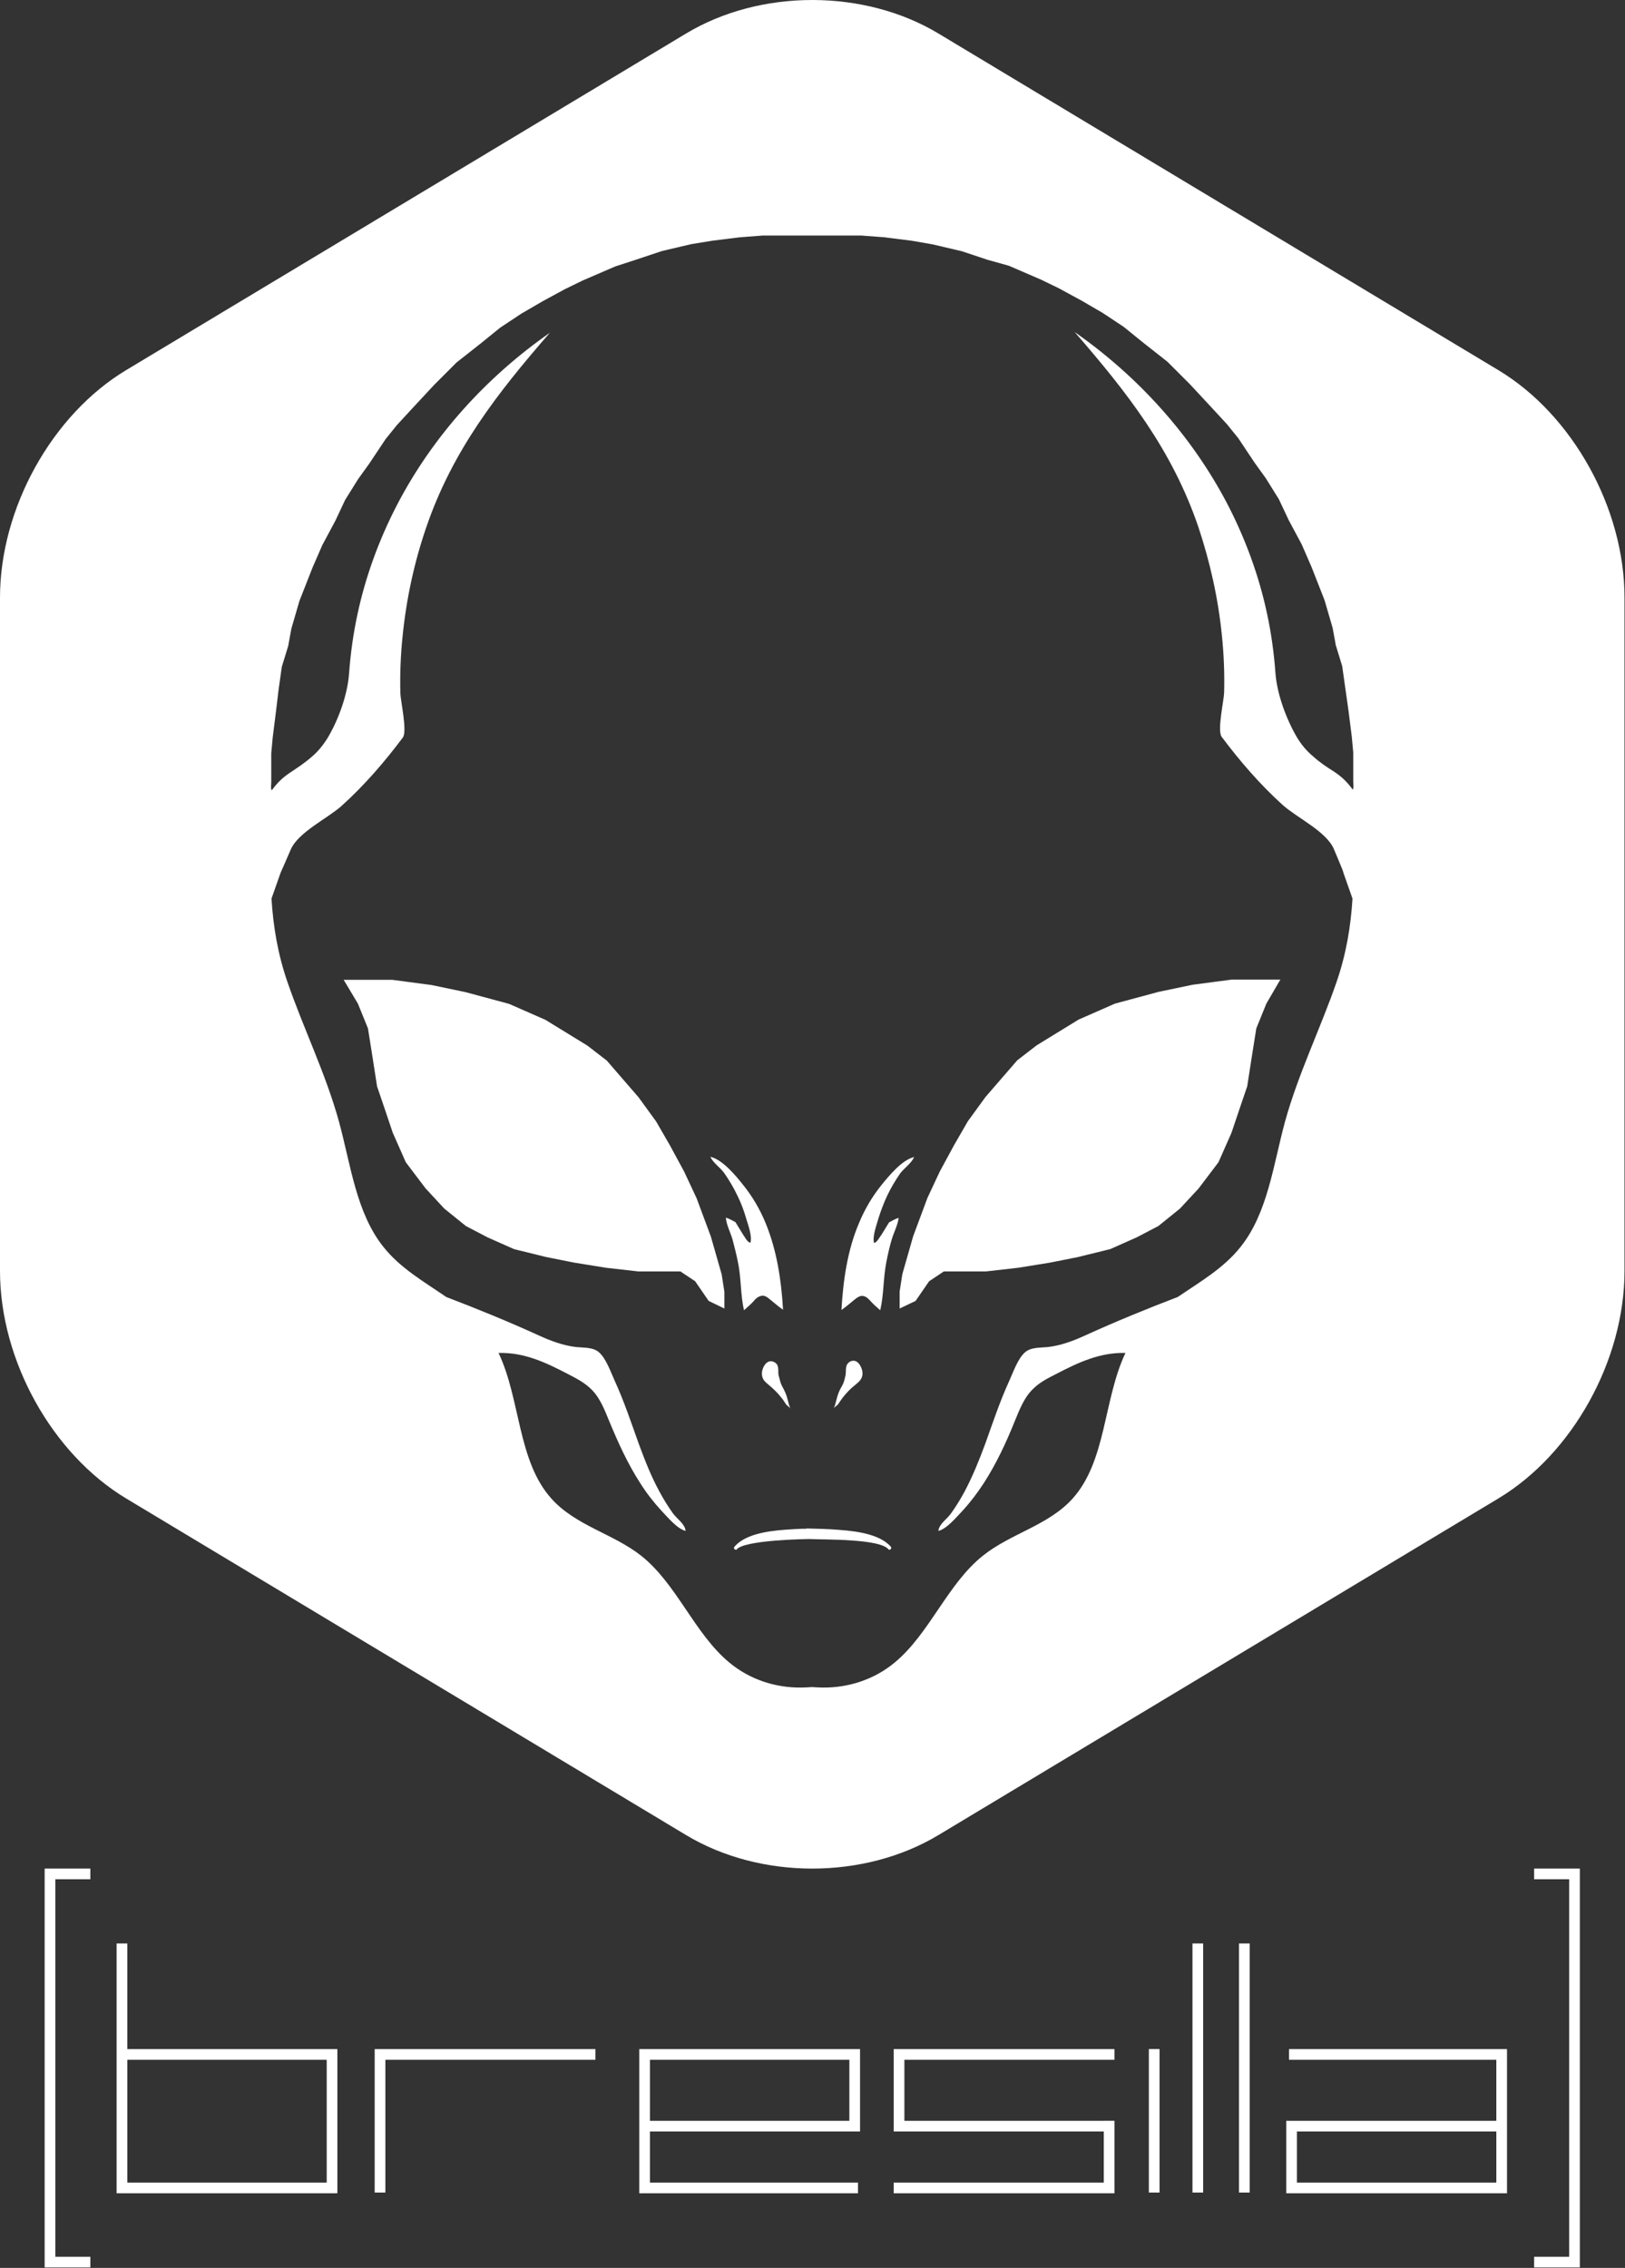 <?xml version="1.0" encoding="UTF-8" standalone="no"?><!DOCTYPE svg PUBLIC "-//W3C//DTD SVG 1.1//EN" "http://www.w3.org/Graphics/SVG/1.1/DTD/svg11.dtd"><svg width="100%" height="100%" viewBox="0 0 359 501" version="1.1" xmlns="http://www.w3.org/2000/svg" xmlns:xlink="http://www.w3.org/1999/xlink" xml:space="preserve" style="fill-rule:evenodd;clip-rule:evenodd;stroke-linejoin:round;stroke-miterlimit:1.414;"><rect x="0" y="0" width="359" height="501" fill="#333333" stroke="none"/><path d="M179.676,0c9.755,0.039 19.497,2.504 27.638,7.398l42.082,25.297l81.625,49.071c16.412,9.865 27.869,30.532 27.869,50.261l0,148.735c0,19.726 -11.457,40.394 -27.864,50.259l-81.619,49.064l-42.093,25.303c-16.409,9.865 -39.328,9.865 -55.737,0l-123.709,-74.367c-16.408,-9.863 -27.868,-30.532 -27.868,-50.259l0,-148.735c0,-19.729 11.46,-40.396 27.868,-50.262l123.709,-74.367c8.205,-4.932 18.037,-7.398 27.868,-7.398l0.231,0Zm10.669,52.035l-21.855,0l-5.042,0.381l-6.074,0.759l-4.664,0.759l-6.453,1.519l-5.694,1.897l-4.663,1.519l-7.158,3.09l-3.904,1.899l-4.989,2.711l-4.664,2.712l-4.663,3.09l-4.284,3.47l-5.369,4.23l-4.989,4.99l-4.989,5.368l-3.199,3.47l-2.495,3.092l-3.578,5.368l-2.495,3.471l-2.875,4.608l-2.168,4.611l-2.874,5.368l-2.17,4.989l-2.874,7.32l-1.789,6.128l-0.705,3.851l-1.41,4.608l-0.704,4.99l-0.598,4.989l-0.704,5.585l-0.326,3.525l0,6.344c0,0.488 -0.162,1.464 0.109,1.844c1.193,-1.627 2.385,-2.82 4.121,-3.958c1.627,-1.086 3.199,-2.116 4.609,-3.363c1.465,-1.193 2.658,-2.712 3.634,-4.283c2.385,-4.014 4.392,-9.545 4.718,-14.209c0.324,-4.392 0.921,-8.729 1.843,-13.014c1.79,-8.405 4.772,-16.539 8.731,-24.185c7.917,-15.239 19.738,-28.253 33.783,-38.068c-11.605,13.34 -21.528,26.029 -27.33,43.056c-2.657,7.755 -4.392,15.834 -5.206,24.023c-0.433,4.175 -0.597,8.352 -0.488,12.58c0.055,1.736 1.573,8.406 0.543,9.762c-4.068,5.423 -8.46,10.52 -13.504,15.075c-3.145,2.821 -9.598,5.803 -11.279,9.707c0,0.055 -2.223,5.097 -2.223,5.097l-2.007,5.694c0.379,6.074 1.357,12.147 3.526,18.438c3.578,10.358 8.459,20.227 11.387,30.855c2.603,9.544 3.795,20.118 9.815,27.656c3.742,4.718 9.003,7.701 13.883,11.062c6.941,2.657 13.718,5.423 20.497,8.515c2.603,1.192 5.369,2.223 8.244,2.547c1.68,0.164 3.741,0 5.042,1.194c1.573,1.41 2.603,4.447 3.47,6.345c2.062,4.501 3.635,9.273 5.315,13.937c1.301,3.523 2.657,6.994 4.447,10.302c0.922,1.736 1.952,3.416 3.09,4.99c0.869,1.192 2.657,2.33 2.766,3.849c-1.897,-0.488 -4.013,-3.09 -5.368,-4.501c-1.735,-1.898 -3.308,-3.904 -4.663,-6.073c-2.766,-4.284 -4.882,-8.948 -6.834,-13.666c-1.03,-2.494 -2.006,-5.097 -3.904,-6.994c-1.464,-1.465 -3.308,-2.442 -5.097,-3.363c-4.989,-2.602 -9.761,-4.88 -15.455,-4.718c4.88,10.25 4.175,23.861 11.713,32.212c5.368,5.965 13.611,7.7 19.793,12.58c7.918,6.291 11.713,17.137 19.468,23.59c4.501,3.742 10.14,5.585 15.834,5.53c0.814,0 1.626,-0.053 2.44,-0.108c0.814,0.055 1.628,0.108 2.44,0.108c5.64,0.055 11.334,-1.788 15.835,-5.53c7.755,-6.453 11.604,-17.299 19.468,-23.59c6.182,-4.934 14.424,-6.67 19.792,-12.58c7.538,-8.351 6.834,-21.962 11.714,-32.212c-5.64,-0.162 -10.467,2.116 -15.454,4.718c-1.845,0.921 -3.688,1.898 -5.099,3.363c-1.897,1.897 -2.873,4.5 -3.904,6.994c-1.897,4.718 -4.067,9.382 -6.832,13.666c-1.411,2.169 -2.929,4.175 -4.665,6.073c-1.355,1.411 -3.469,4.013 -5.368,4.501c0.109,-1.519 1.952,-2.657 2.766,-3.849c1.138,-1.574 2.169,-3.254 3.092,-4.99c1.734,-3.308 3.145,-6.779 4.446,-10.302c1.681,-4.665 3.253,-9.436 5.314,-13.937c0.868,-1.898 1.898,-4.935 3.471,-6.345c1.301,-1.194 3.416,-1.03 5.043,-1.194c2.874,-0.324 5.64,-1.355 8.242,-2.547c6.779,-3.092 13.557,-5.858 20.498,-8.515c4.934,-3.361 10.14,-6.344 13.882,-11.062c6.02,-7.538 7.213,-18.112 9.816,-27.656c2.929,-10.628 7.809,-20.497 11.387,-30.855c2.17,-6.291 3.146,-12.364 3.525,-18.438l-2.007,-5.694c0.11,-0.107 -2.114,-5.206 -2.114,-5.26c-1.681,-3.904 -8.134,-6.887 -11.279,-9.706c-5.043,-4.556 -9.435,-9.652 -13.503,-15.075c-1.031,-1.356 0.488,-7.972 0.542,-9.762c0.11,-4.175 -0.054,-8.405 -0.488,-12.58c-0.813,-8.189 -2.603,-16.214 -5.205,-24.023c-5.803,-17.028 -15.726,-29.717 -27.33,-43.057c14.044,9.816 25.866,22.885 33.783,38.067c3.958,7.646 6.941,15.78 8.731,24.186c0.921,4.284 1.517,8.623 1.843,13.015c0.326,4.664 2.385,10.195 4.718,14.207c0.976,1.628 2.168,3.092 3.633,4.284c1.41,1.302 2.982,2.333 4.61,3.362c1.735,1.14 2.928,2.332 4.121,3.959c0.271,-0.379 0.109,-1.355 0.109,-1.843l0,-6.344l-0.326,-3.526l-0.705,-5.586l-0.705,-4.988l-0.704,-4.989l-1.411,-4.61l-0.705,-3.85l-1.79,-6.127l-2.873,-7.322l-2.169,-4.987l-2.875,-5.37l-2.169,-4.609l-2.873,-4.609l-2.495,-3.47l-3.58,-5.37l-2.494,-3.09l-3.2,-3.471l-4.989,-5.368l-4.988,-4.989l-5.369,-4.23l-4.283,-3.47l-4.663,-3.092l-4.665,-2.711l-4.988,-2.712l-3.906,-1.897l-7.157,-3.092l-4.664,-1.3l-5.694,-1.899l-6.453,-1.517l-4.663,-0.814l-6.073,-0.759l-4.989,-0.381Zm6.56,289.955c0,0.163 -0.216,0.379 -0.541,0.379c-1.627,-2.494 -14.37,-2.223 -17.679,-2.385c0,0 -14.587,0.162 -15.996,2.385c-0.326,0 -0.543,-0.216 -0.543,-0.379c0,-0.162 0.108,-0.325 0.272,-0.488c2.277,-2.44 6.615,-3.253 11.116,-3.579c1.572,-0.108 3.09,-0.217 4.663,-0.217l0,-0.055c2.441,0.055 4.881,0.11 7.375,0.326c4.447,0.326 8.839,1.139 11.117,3.58c0.054,0.053 0.216,0.217 0.216,0.433Zm-22.254,-30.788c-0.229,-0.406 -0.747,-0.621 -1.009,-0.99c-0.325,-0.488 -0.65,-1.029 -1.029,-1.464c-0.76,-0.976 -1.628,-1.843 -2.604,-2.656c-0.488,-0.434 -1.031,-0.814 -1.355,-1.355c-0.597,-1.031 -0.326,-2.333 0.324,-3.254c0.272,-0.381 0.652,-0.705 1.14,-0.759c0.379,-0.055 0.759,0.054 1.084,0.271c0.488,0.324 0.651,0.705 0.704,1.193c0.11,0.595 -0.053,1.247 0.164,1.842c0.217,0.76 0.324,1.465 0.705,2.171c0.542,0.976 0.976,1.897 1.247,3.035c0.159,0.637 0.319,1.377 0.629,1.966c0.007,0.014 0.014,0.027 0.021,0.041l-0.021,-0.041Zm10.162,-2.073c0.271,-1.14 0.652,-2.061 1.247,-3.037c0.381,-0.651 0.543,-1.41 0.705,-2.169c0.164,-0.597 0.054,-1.302 0.164,-1.845c0.053,-0.433 0.216,-0.812 0.704,-1.192c0.325,-0.217 0.705,-0.326 1.084,-0.272c0.488,0.055 0.868,0.381 1.14,0.76c0.704,1.03 0.976,2.332 0.324,3.308c-0.324,0.543 -0.867,0.922 -1.355,1.355c-0.976,0.759 -1.844,1.681 -2.604,2.658c-0.379,0.488 -0.704,0.976 -1.029,1.464c-0.271,0.379 -0.814,0.596 -1.03,0.976c0.325,-0.597 0.488,-1.356 0.65,-2.006Zm12.202,-35.357c-0.488,1.627 -0.869,3.307 -1.193,4.99c-0.705,3.523 -0.543,7.211 -1.357,10.681c-0.813,-0.704 -1.518,-1.3 -2.223,-2.114c-0.542,-0.597 -1.247,-1.193 -2.061,-1.03c-0.324,0.054 -0.65,0.271 -0.921,0.433c-1.139,0.868 -2.169,1.844 -3.362,2.658c0.379,-6.562 1.302,-13.123 3.85,-19.143c1.247,-3.037 2.928,-5.91 4.989,-8.459c1.627,-2.007 4.555,-5.585 7.212,-6.182c-0.65,1.464 -2.169,2.387 -3.091,3.634c-1.084,1.571 -2.06,3.199 -2.874,4.934c-0.759,1.627 -1.409,3.362 -1.952,5.097c-0.38,1.41 -1.356,3.904 -0.922,5.314c0.651,-0.108 1.248,-1.355 1.681,-1.898l1.626,-2.656c0.652,-0.326 1.411,-0.814 2.116,-0.976c-0.164,1.464 -1.085,3.253 -1.518,4.717Zm-36.659,-4.772c0.705,0.162 1.464,0.65 2.116,0.976l1.626,2.657c0.434,0.597 0.976,1.79 1.681,1.899c0.434,-1.411 -0.488,-3.906 -0.921,-5.315c-0.488,-1.736 -1.139,-3.471 -1.952,-5.097c-0.814,-1.735 -1.79,-3.363 -2.875,-4.935c-0.922,-1.302 -2.44,-2.223 -3.091,-3.634c2.657,0.597 5.585,4.122 7.213,6.182c2.06,2.549 3.742,5.423 4.989,8.46c2.495,6.074 3.471,12.635 3.85,19.143c-1.193,-0.814 -2.224,-1.79 -3.362,-2.657c-0.271,-0.218 -0.597,-0.38 -0.923,-0.435c-0.867,-0.108 -1.626,0.488 -2.114,1.085c-0.705,0.814 -1.464,1.41 -2.223,2.114c-0.814,-3.47 -0.598,-7.158 -1.357,-10.681c-0.324,-1.683 -0.759,-3.309 -1.193,-4.99c-0.433,-1.464 -1.355,-3.253 -1.464,-4.772Zm48.154,11.876l-3.252,2.169l-2.983,4.339l-3.525,1.68l0,-3.742l0.596,-3.849l2.386,-8.352l3.145,-8.459l2.766,-5.91l3.145,-5.803l3.037,-5.261l3.904,-5.368l6.996,-8.079l4.283,-3.309l9.274,-5.694l8.026,-3.525l9.651,-2.602l7.538,-1.573l8.622,-1.138l10.738,0l-3.092,5.313l-2.223,5.477l-1.031,6.508l-0.976,6.29l-1.626,4.772l-1.844,5.477l-2.874,6.508l-4.392,5.802l-4.122,4.446l-4.771,3.851l-4.773,2.495l-5.856,2.602l-7.05,1.736l-6.237,1.247l-7.048,1.138l-7.158,0.814l-9.274,0Zm-113.227,-63.284l7.538,1.574l9.653,2.602l8.025,3.525l9.274,5.694l4.283,3.307l6.995,8.081l3.904,5.368l3.038,5.26l3.144,5.802l2.766,5.911l3.145,8.459l2.387,8.351l0.596,3.851l0,3.687l-3.471,-1.68l-2.981,-4.339l-3.254,-2.169l-9.274,0l-7.158,-0.814l-7.049,-1.138l-6.236,-1.247l-7.05,-1.736l-5.856,-2.602l-4.773,-2.495l-4.771,-3.851l-4.122,-4.446l-4.392,-5.802l-2.874,-6.508l-1.844,-5.477l-1.626,-4.772l-0.976,-6.29l-1.031,-6.508l-2.223,-5.477l-3.145,-5.259l10.736,0l8.622,1.138Z" style="fill:#fff;"/><path id="bresilla" d="M19.966,415.147l-7.742,0l0,83.392l7.742,0l0,2.36l-10.101,0l0,-85.752l-0.001,0l0,-2.36l10.102,0l0,2.36Zm318.958,83.392l7.742,0l0,-83.392l-7.742,0l0,-2.36l10.101,0l0,2.36l0,0l0,83.392l0,0l0,2.36l-10.101,0l0,-2.36Zm-310.801,-45.874l46.412,0l0,0.268l0,0l0,31.572l-0.448,0l0,0.013l-48.324,0l0,-55.189l2.36,0l0,23.336Zm161.88,18.199l-0.005,0l0,0.003l-46.407,0l0,11.291l45.963,0l0,2.36l-48.323,0l0,-2.36l0,0l0,-11.291l0,0l0,-2.36l0,0l0,-15.837l0.619,0l0,-0.005l45.793,0l0,-0.001l2.36,0l0,18.2Zm56.207,-15.839l-46.411,0l0,13.482l44.052,0l0,-0.002l2.36,0l0,16.01l-0.449,0l0,0.003l-48.323,0l0,-2.36l46.412,0l0,-11.291l-46.412,0l0,-18.202l48.771,0l0,2.36Zm86.721,-1.696l0.001,0l0,31.186l-0.448,0l0,0.003l-48.323,0l0,-16.011l46.412,0l0,-13.482l-45.794,0l0,-2.36l48.152,0l0,0.664Zm-67.127,31.029l-2.36,0l0,-55.029l2.36,0l0,55.029Zm10.278,0l-2.36,0l0,-55.029l2.36,0l0,55.029Zm-19.913,0l-2.36,0l0,-31.698l2.36,0l0,31.698Zm-124.623,-29.333l-46.411,0l0,29.333l-2.36,0l0,-31.69l0.618,0l0,-0.003l48.153,0l0,2.36Zm154.975,15.842l0,11.291l44.052,0l0,-11.291l-44.052,0Zm-258.398,-15.842l0,27.133l44.052,0l0,-27.133l-44.052,0Zm115.468,0l0,13.482l44.052,0l0,-13.482l-44.052,0Z" style="fill:#fff;"/></svg>